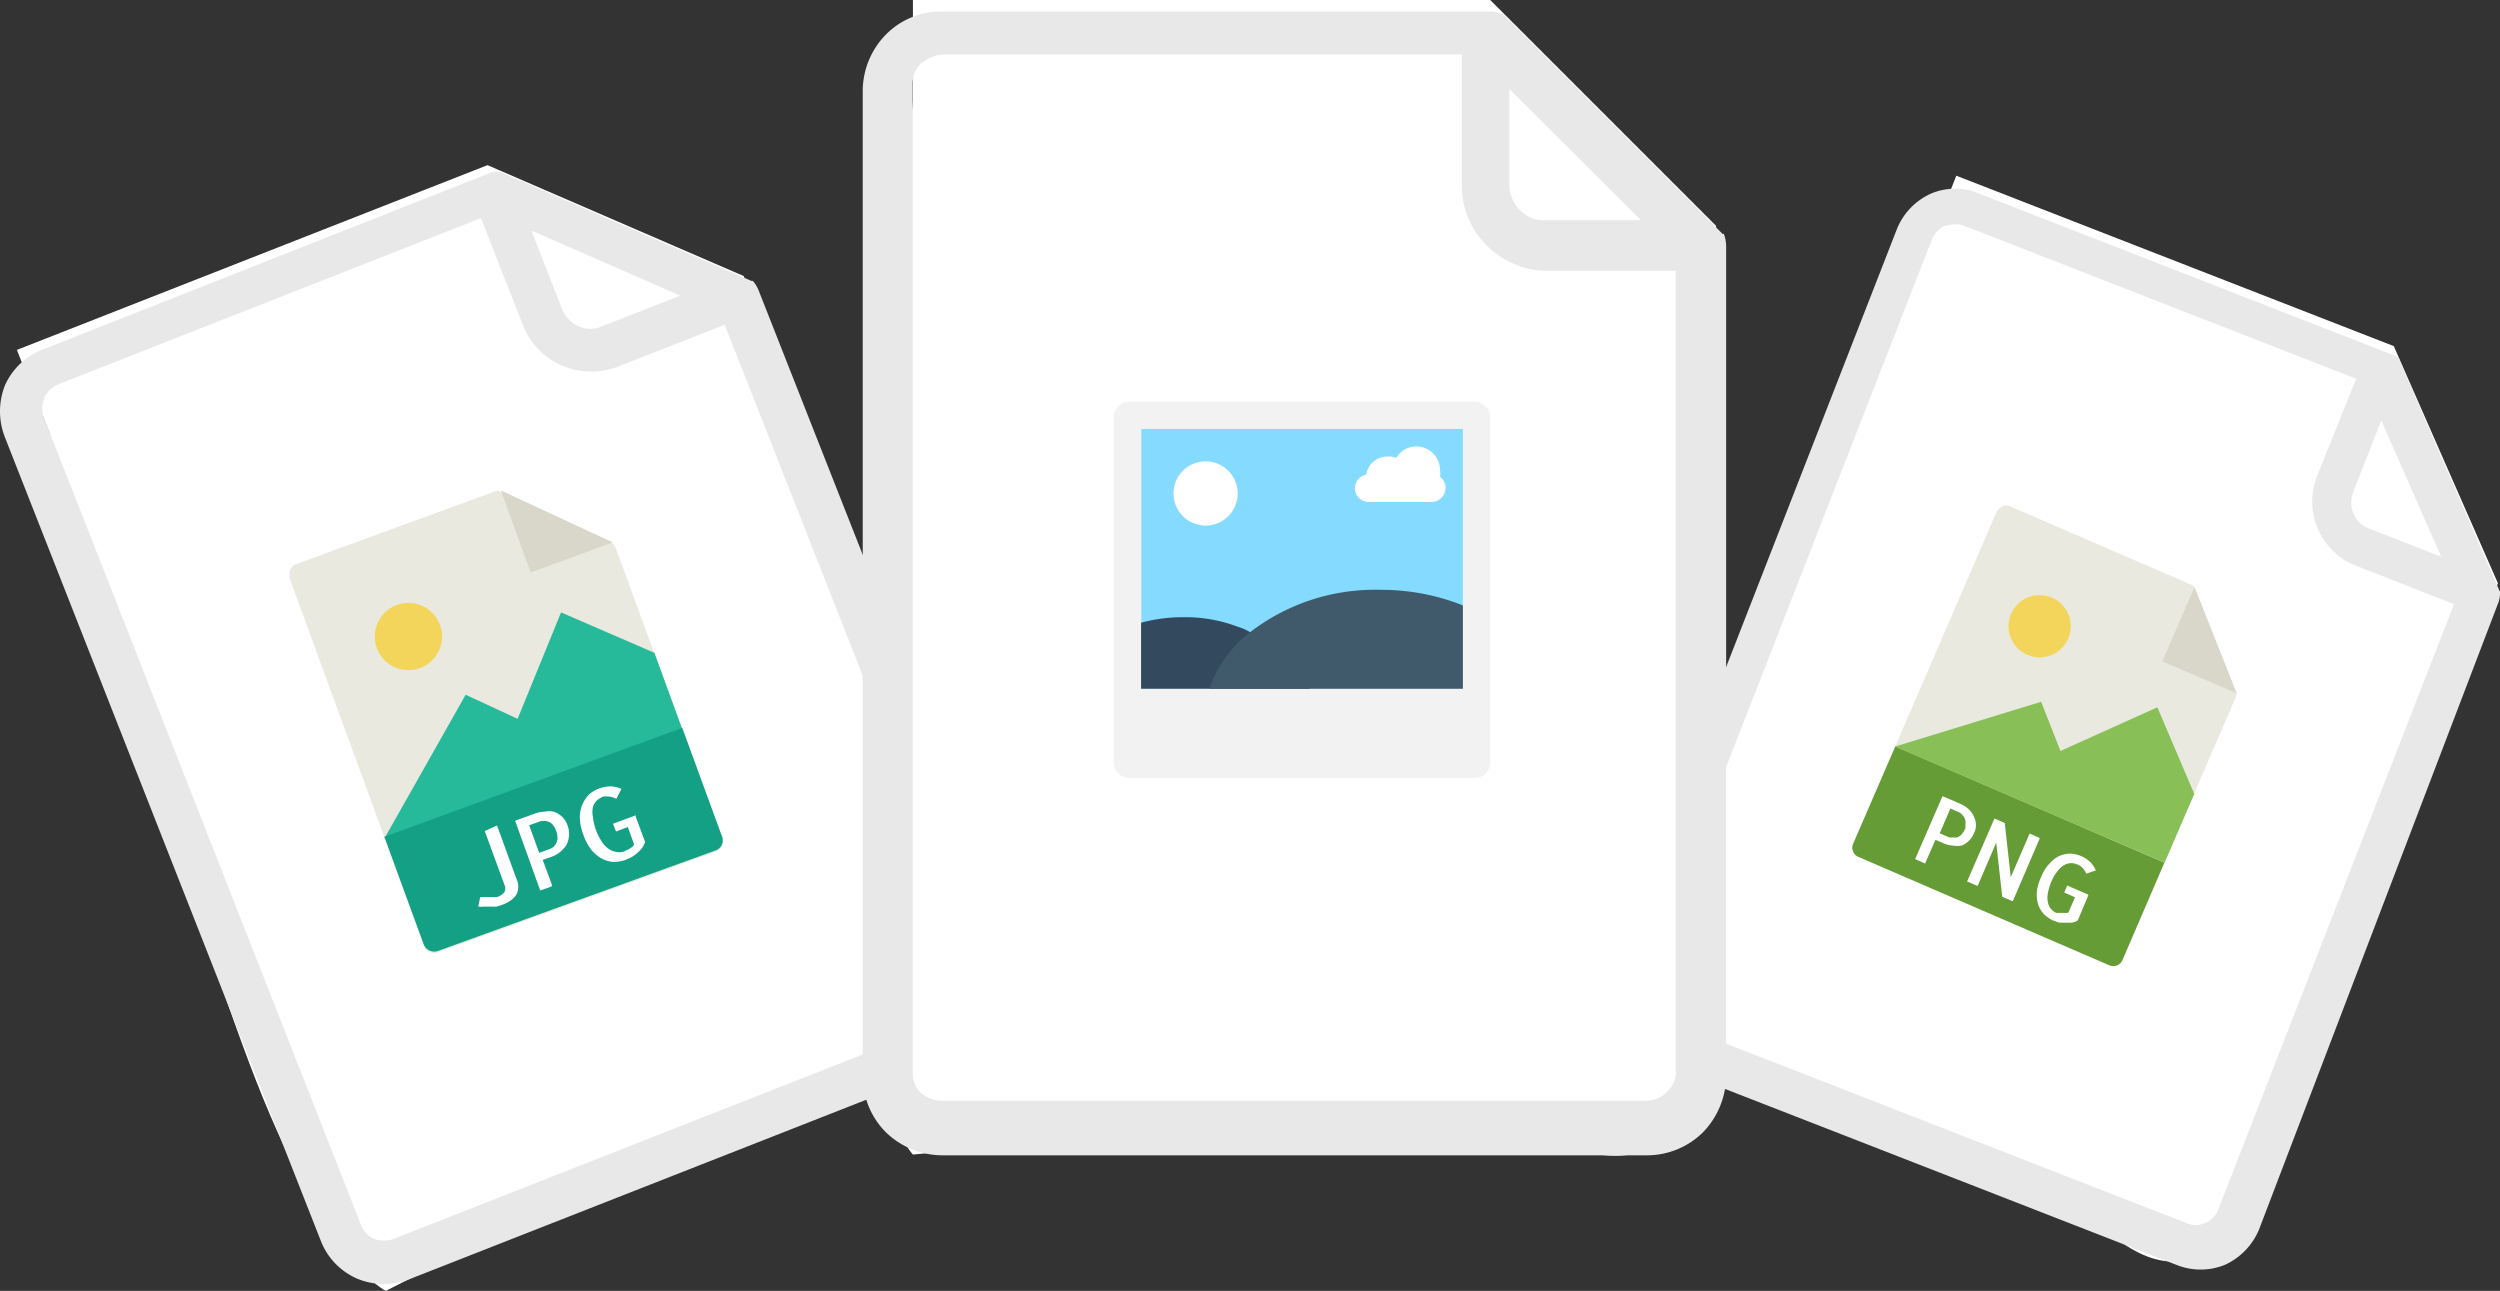 <svg xmlns="http://www.w3.org/2000/svg" viewBox="0 0 99.605 51.43">
  <rect x="0" y="0" width="99.605" height="51.43" fill="#333333" stroke="none"/>
  <defs>
    <style>
      .cls-1 {
        fill: #fff;
      }

      .cls-2 {
        fill: #e8e8e8;
      }

      .cls-3 {
        fill: #f2f2f2;
      }

      .cls-4 {
        fill: #84dbff;
      }

      .cls-5 {
        fill: #334a5e;
      }

      .cls-6 {
        fill: #40596b;
      }

      .cls-7 {
        fill: #e9e9e0;
      }

      .cls-8 {
        fill: #659c35;
      }

      .cls-9 {
        fill: #d9d7ca;
      }

      .cls-10 {
        fill: #f3d55b;
      }

      .cls-11 {
        fill: #88c057;
      }

      .cls-12 {
        fill: #26b99a;
      }

      .cls-13 {
        fill: #14a085;
      }
    </style>
  </defs>
  <g id="images" transform="translate(-0.057)">
    <path id="Path_797" data-name="Path 797" class="cls-1" d="M152.58,91.2l-1.28-3.26,18.75-7.36L180.26,85l9.3,24.57s3.67,6.65-2.1,7.22S166,125.43,166,125.43s-2.27-1-5.15-8.32S152.58,91.2,152.58,91.2Z" transform="translate(-150.57 -74)"/>
    <path id="Path_798" data-name="Path 798" class="cls-2" d="M180.62,85.19h-.06l-10-4.34h-.05a.05.05,0,0,1-.06,0,.66.66,0,0,0-.4.08l-17.73,7a2.71,2.71,0,0,0-1.49,1.41h0a2.82,2.82,0,0,0,0,2.1l12.58,32a2.71,2.71,0,0,0,1.46,1.51,2.8,2.8,0,0,0,2.11,0l22.91-9a2.76,2.76,0,0,0,1.52-1.46,2.9,2.9,0,0,0,0-2.11L180.84,85.54A1.31,1.31,0,0,0,180.62,85.19Zm-8.81-2,5.92,2.59L174.61,87a1.12,1.12,0,0,1-.93,0,1.31,1.31,0,0,1-.65-.66l-1.22-3.13ZM189.75,113a1.047,1.047,0,0,1-.55,1.36l-22.89,9a1.16,1.16,0,0,1-.78,0,1,1,0,0,1-.53-.58l-12.61-32.1a1,1,0,0,1,0-.79v-.06a1.16,1.16,0,0,1,.54-.51l16.86-6.63,1.67,4.26a2.92,2.92,0,0,0,1.59,1.63,3,3,0,0,0,2.27,0l4.18-1.64,10.23,26Z" transform="translate(-150.57 -74)"/>
    <path id="Path_799" data-name="Path 799" class="cls-1" d="M227.39,84l1.18-3L246,87.79l4.15,9.45L241,119.8s-1.67,6.83-6,3.59-20-7.62-20-7.62-.92-2.1,1.73-8.9S227.39,84,227.39,84Z" transform="translate(-150.57 -74)"/>
    <path id="Path_800" data-name="Path 800" class="cls-2" d="M250.23,97.58h0l-4-9.21h0v-.05a.59.59,0,0,0-.32-.2l-16.44-6.41a2.45,2.45,0,0,0-1.9,0h0a2.62,2.62,0,0,0-1.36,1.4l-11.58,29.7a2.5,2.5,0,0,0,.05,1.94,2.59,2.59,0,0,0,1.4,1.36l21.25,8.28a2.57,2.57,0,0,0,1.95,0,2.68,2.68,0,0,0,1.35-1.4L250.17,98a1.05,1.05,0,0,0,.06-.42Zm-4.75-6.88,2.41,5.48L245,95.05a1,1,0,0,1-.61-.6,1.16,1.16,0,0,1,0-.86l1.13-2.89ZM239,122.21a.93.93,0,0,1-.53.52.89.89,0,0,1-.73,0l-21.22-8.27A1.1,1.1,0,0,1,216,114a.86.86,0,0,1,0-.72l11.61-29.77a1,1,0,0,1,.52-.52h.05a1.09,1.09,0,0,1,.69,0l15.63,6.1L242.93,93a2.75,2.75,0,0,0,1.59,3.55l3.88,1.52Z" transform="translate(-150.57 -74)"/>
    <path id="Path_801" data-name="Path 801" class="cls-1" d="M187,78V74h23l9,9-.38,30s1.13,8.6-5.25,6.8S187,120,187,120s-2-2-2-11S187,78,187,78Z" transform="translate(-150.57 -74)"/>
    <path id="Path_802" data-name="Path 802" class="cls-2" d="M219.31,83.32h-.05l-8.77-8.77h-.1a.78.78,0,0,0-.46-.09H188.14a3.08,3.08,0,0,0-2.17.87l-.05.05A3.22,3.22,0,0,0,185,77.6v39.29a3.17,3.17,0,0,0,.92,2.22,3.26,3.26,0,0,0,2.22.92h28.12a3.17,3.17,0,0,0,2.22-.92,3.26,3.26,0,0,0,.92-2.22V83.78a1.57,1.57,0,0,0-.09-.46Zm-8.54-5.77L216,82.77h-3.83a1.25,1.25,0,0,1-1-.42,1.44,1.44,0,0,1-.41-1v-3.8Zm6.64,39.11a1.15,1.15,0,0,1-.36.83,1.18,1.18,0,0,1-.84.37H188.14a1.35,1.35,0,0,1-.83-.32,1.11,1.11,0,0,1-.32-.83V77.32a1.15,1.15,0,0,1,.36-.83h.05a1.34,1.34,0,0,1,.79-.32h20.68v5.22a3.35,3.35,0,0,0,1,2.4,3.43,3.43,0,0,0,2.4,1h5.12v32Z" transform="translate(-150.57 -74)"/>
    <path id="Path_803" data-name="Path 803" class="cls-3" d="M209.37,90H195.63a.63.63,0,0,0-.63.63v13.74a.63.63,0,0,0,.63.63h13.74a.63.63,0,0,0,.63-.63V90.63a.63.63,0,0,0-.63-.63Z" transform="translate(-150.57 -74)"/>
    <rect id="Rectangle_1061" data-name="Rectangle 1061" class="cls-4" width="12.81" height="10.34" transform="translate(45.53 17.09)"/>
    <path id="Path_804" data-name="Path 804" class="cls-5" d="M202.81,101.44h-6.72V98.81a6.44,6.44,0,0,1,1.72-.22,5.89,5.89,0,0,1,2.13.38,2.24,2.24,0,0,1,.5.22,4.62,4.62,0,0,1,2.37,2.25Z" transform="translate(-150.57 -74)"/>
    <path id="Path_805" data-name="Path 805" class="cls-6" d="M208.91,98.12v3.32h-10.1a4.86,4.86,0,0,1,1.66-2.28,8.15,8.15,0,0,1,5.16-1.66A8.78,8.78,0,0,1,208.91,98.12Z" transform="translate(-150.57 -74)"/>
    <circle id="Ellipse_27" data-name="Ellipse 27" class="cls-1" cx="1.28" cy="1.28" r="1.28" transform="translate(46.81 18.38)"/>
    <path id="Path_806" data-name="Path 806" class="cls-1" d="M208,93a.891.891,0,0,0,0-.28.94.94,0,0,0-1.75-.47.63.63,0,0,0-.34-.06.85.85,0,0,0-.85.72.55.55,0,0,0,.13,1.09h2.47a.56.56,0,0,0,.56-.56A.52.52,0,0,0,208,93Z" transform="translate(-150.57 -74)"/>
    <path id="Path_807" data-name="Path 807" class="cls-7" d="M237.94,97.3l-7.24-3.13c-.2-.08-.43,0-.57.33l-5.72,13.23a.43.43,0,0,0,.26.41l10,4.32a.41.41,0,0,0,.47-.1l4.52-10.48c.08-.17.08-.24.06-.29l-1.65-4.16a.24.24,0,0,0-.13-.13Z" transform="translate(-150.57 -74)"/>
    <path id="Path_808" data-name="Path 808" class="cls-8" d="M234.67,112.46l-10-4.32a.4.4,0,0,1-.21-.52l1.68-3.88,10.72,4.63-1.67,3.88A.4.4,0,0,1,234.67,112.46Z" transform="translate(-150.57 -74)"/>
    <path id="Path_809" data-name="Path 809" class="cls-9" d="M87.49,23.39l-1.28,2.96,2.96,1.27Z"/>
    <path id="Path_810" data-name="Path 810" class="cls-1" d="M227.34,108.41l-.41-.18,1.09-2.51.72.31a1.169,1.169,0,0,1,.3.19.9.9,0,0,1,.21.27.83.83,0,0,1,.1.34.65.65,0,0,1-.07.35.81.81,0,0,1-.21.32.85.85,0,0,1-.29.19,1,1,0,0,1-.35,0,1.12,1.12,0,0,1-.39-.1l-.3-.13-.4.91Zm1-2.21-.43,1,.37.16a.42.42,0,0,0,.16,0,.34.34,0,0,0,.17,0,.55.55,0,0,0,.17-.11,1.09,1.09,0,0,0,.15-.25.57.57,0,0,0,0-.14.6.6,0,0,0,0-.19.54.54,0,0,0-.1-.18.45.45,0,0,0-.23-.16l-.31-.14Z" transform="translate(-150.57 -74)"/>
    <path id="Path_811" data-name="Path 811" class="cls-1" d="M231.9,107.39l-1.08,2.52-.42-.18-.24-2.16-.74,1.73-.42-.18,1.09-2.51.41.18.24,2.16.75-1.74Z" transform="translate(-150.57 -74)"/>
    <path id="Path_812" data-name="Path 812" class="cls-1" d="M233.83,109.67l-.42,1a.59.59,0,0,1-.24.09h-.5l-.23-.08a1.34,1.34,0,0,1-.38-.26,1.09,1.09,0,0,1-.23-.39,1.33,1.33,0,0,1-.05-.5,1.84,1.84,0,0,1,.17-.59,1.64,1.64,0,0,1,.32-.52,1.24,1.24,0,0,1,.39-.31,1.13,1.13,0,0,1,.44-.1,1.219,1.219,0,0,1,.8.33,1.13,1.13,0,0,1,.23.34l-.39.13a.539.539,0,0,0-.13-.22.56.56,0,0,0-.2-.14.58.58,0,0,0-.26-.06.54.54,0,0,0-.27.07.87.87,0,0,0-.27.24,1.6,1.6,0,0,0-.25.42,2.121,2.121,0,0,0-.14.46.9.9,0,0,0,0,.37.57.57,0,0,0,.12.26.54.54,0,0,0,.21.16h.48l.27-.62-.43-.19.12-.28.83.36Z" transform="translate(-150.57 -74)"/>
    <circle id="Ellipse_28" data-name="Ellipse 28" class="cls-10" cx="1.24" cy="1.24" r="1.24" transform="translate(80.08 23.71)"/>
    <path id="Path_813" data-name="Path 813" class="cls-11" d="M75.57,29.74l2.74,1.19,7.99,3.44,1.18-2.74-1.47-3.45-3.86,1.74-.77-1.96Z"/>
    <path id="Path_814" data-name="Path 814" class="cls-7" d="M170.42,93.55l-8,2.93c-.22.09-.34.33-.21.68l5.36,14.65a.46.46,0,0,0,.51.13l11.05-4a.45.45,0,0,0,.31-.43l-4.25-11.59c-.07-.19-.12-.25-.18-.27l-4.39-2A.25.25,0,0,0,170.42,93.55Z" transform="translate(-150.57 -74)"/>
    <path id="Path_815" data-name="Path 815" class="cls-9" d="M20.01,19.54l1.19,3.27,3.27-1.2Z"/>
    <circle id="Ellipse_29" data-name="Ellipse 29" class="cls-10" cx="1.34" cy="1.34" r="1.34" transform="translate(14.99 24.02)"/>
    <path id="Path_816" data-name="Path 816" class="cls-12" d="M15.38,33.39l3.03-1.11,8.83-3.23-1.11-3.04L22.41,24.4l-1.73,4.24-2.07-.96Z"/>
    <path id="Path_817" data-name="Path 817" class="cls-13" d="M179.12,107.89l-11.05,4a.45.45,0,0,1-.56-.26l-1.57-4.29L177.81,103l1.57,4.29a.43.43,0,0,1-.26.6Z" transform="translate(-150.57 -74)"/>
    <path id="Path_818" data-name="Path 818" class="cls-1" d="M170.43,106.89l.79,2.17a.65.65,0,0,1,.05.35.57.57,0,0,1-.11.29.83.83,0,0,1-.24.21,1.479,1.479,0,0,1-.31.15l-.2.06a1.9,1.9,0,0,1-.25,0h-.25a.8.8,0,0,1-.23,0l.08-.38h.67a.64.64,0,0,0,.29-.19.33.33,0,0,0,0-.31l-.78-2.13Z" transform="translate(-150.57 -74)"/>
    <path id="Path_819" data-name="Path 819" class="cls-1" d="M172.6,109.32l-.45.16-1-2.78.8-.29a1.16,1.16,0,0,1,.37-.07.92.92,0,0,1,.37,0,.94.94,0,0,1,.32.19.83.83,0,0,1,.22.33,1,1,0,0,1,.07.41,1.06,1.06,0,0,1-.09.37,1.18,1.18,0,0,1-.62.5l-.34.12.37,1Zm-.89-2.44.4,1.1.41-.15a.51.51,0,0,0,.16-.09.42.42,0,0,0,.11-.15.48.48,0,0,0,.05-.22.79.79,0,0,0-.07-.3.611.611,0,0,0-.07-.14.5.5,0,0,0-.14-.15.48.48,0,0,0-.21-.07.56.56,0,0,0-.3.05Z" transform="translate(-150.57 -74)"/>
    <path id="Path_820" data-name="Path 820" class="cls-1" d="M175.93,106.47l.4,1.08a1.191,1.191,0,0,1-.13.25,1.7,1.7,0,0,1-.19.19,1.25,1.25,0,0,1-.22.16l-.24.11a1.44,1.44,0,0,1-.49.08,1.11,1.11,0,0,1-.47-.14,1.47,1.47,0,0,1-.41-.35,2.19,2.19,0,0,1-.31-.59,2.06,2.06,0,0,1-.14-.65,1.3,1.3,0,0,1,.35-.94,1.24,1.24,0,0,1,.43-.26,1.42,1.42,0,0,1,.45-.08,1.28,1.28,0,0,1,.43.1l-.21.4a.72.72,0,0,0-.27-.09.78.78,0,0,0-.26,0,1,1,0,0,0-.24.15.61.61,0,0,0-.16.27.89.89,0,0,0,0,.38,2.19,2.19,0,0,0,.36,1,.91.91,0,0,0,.27.28.64.64,0,0,0,.29.12.65.65,0,0,0,.28,0l.11-.05.14-.07.12-.08a.3.3,0,0,0,.07-.1l-.25-.69-.47.18-.12-.31.92-.34Z" transform="translate(-150.57 -74)"/>
  </g>
</svg>
